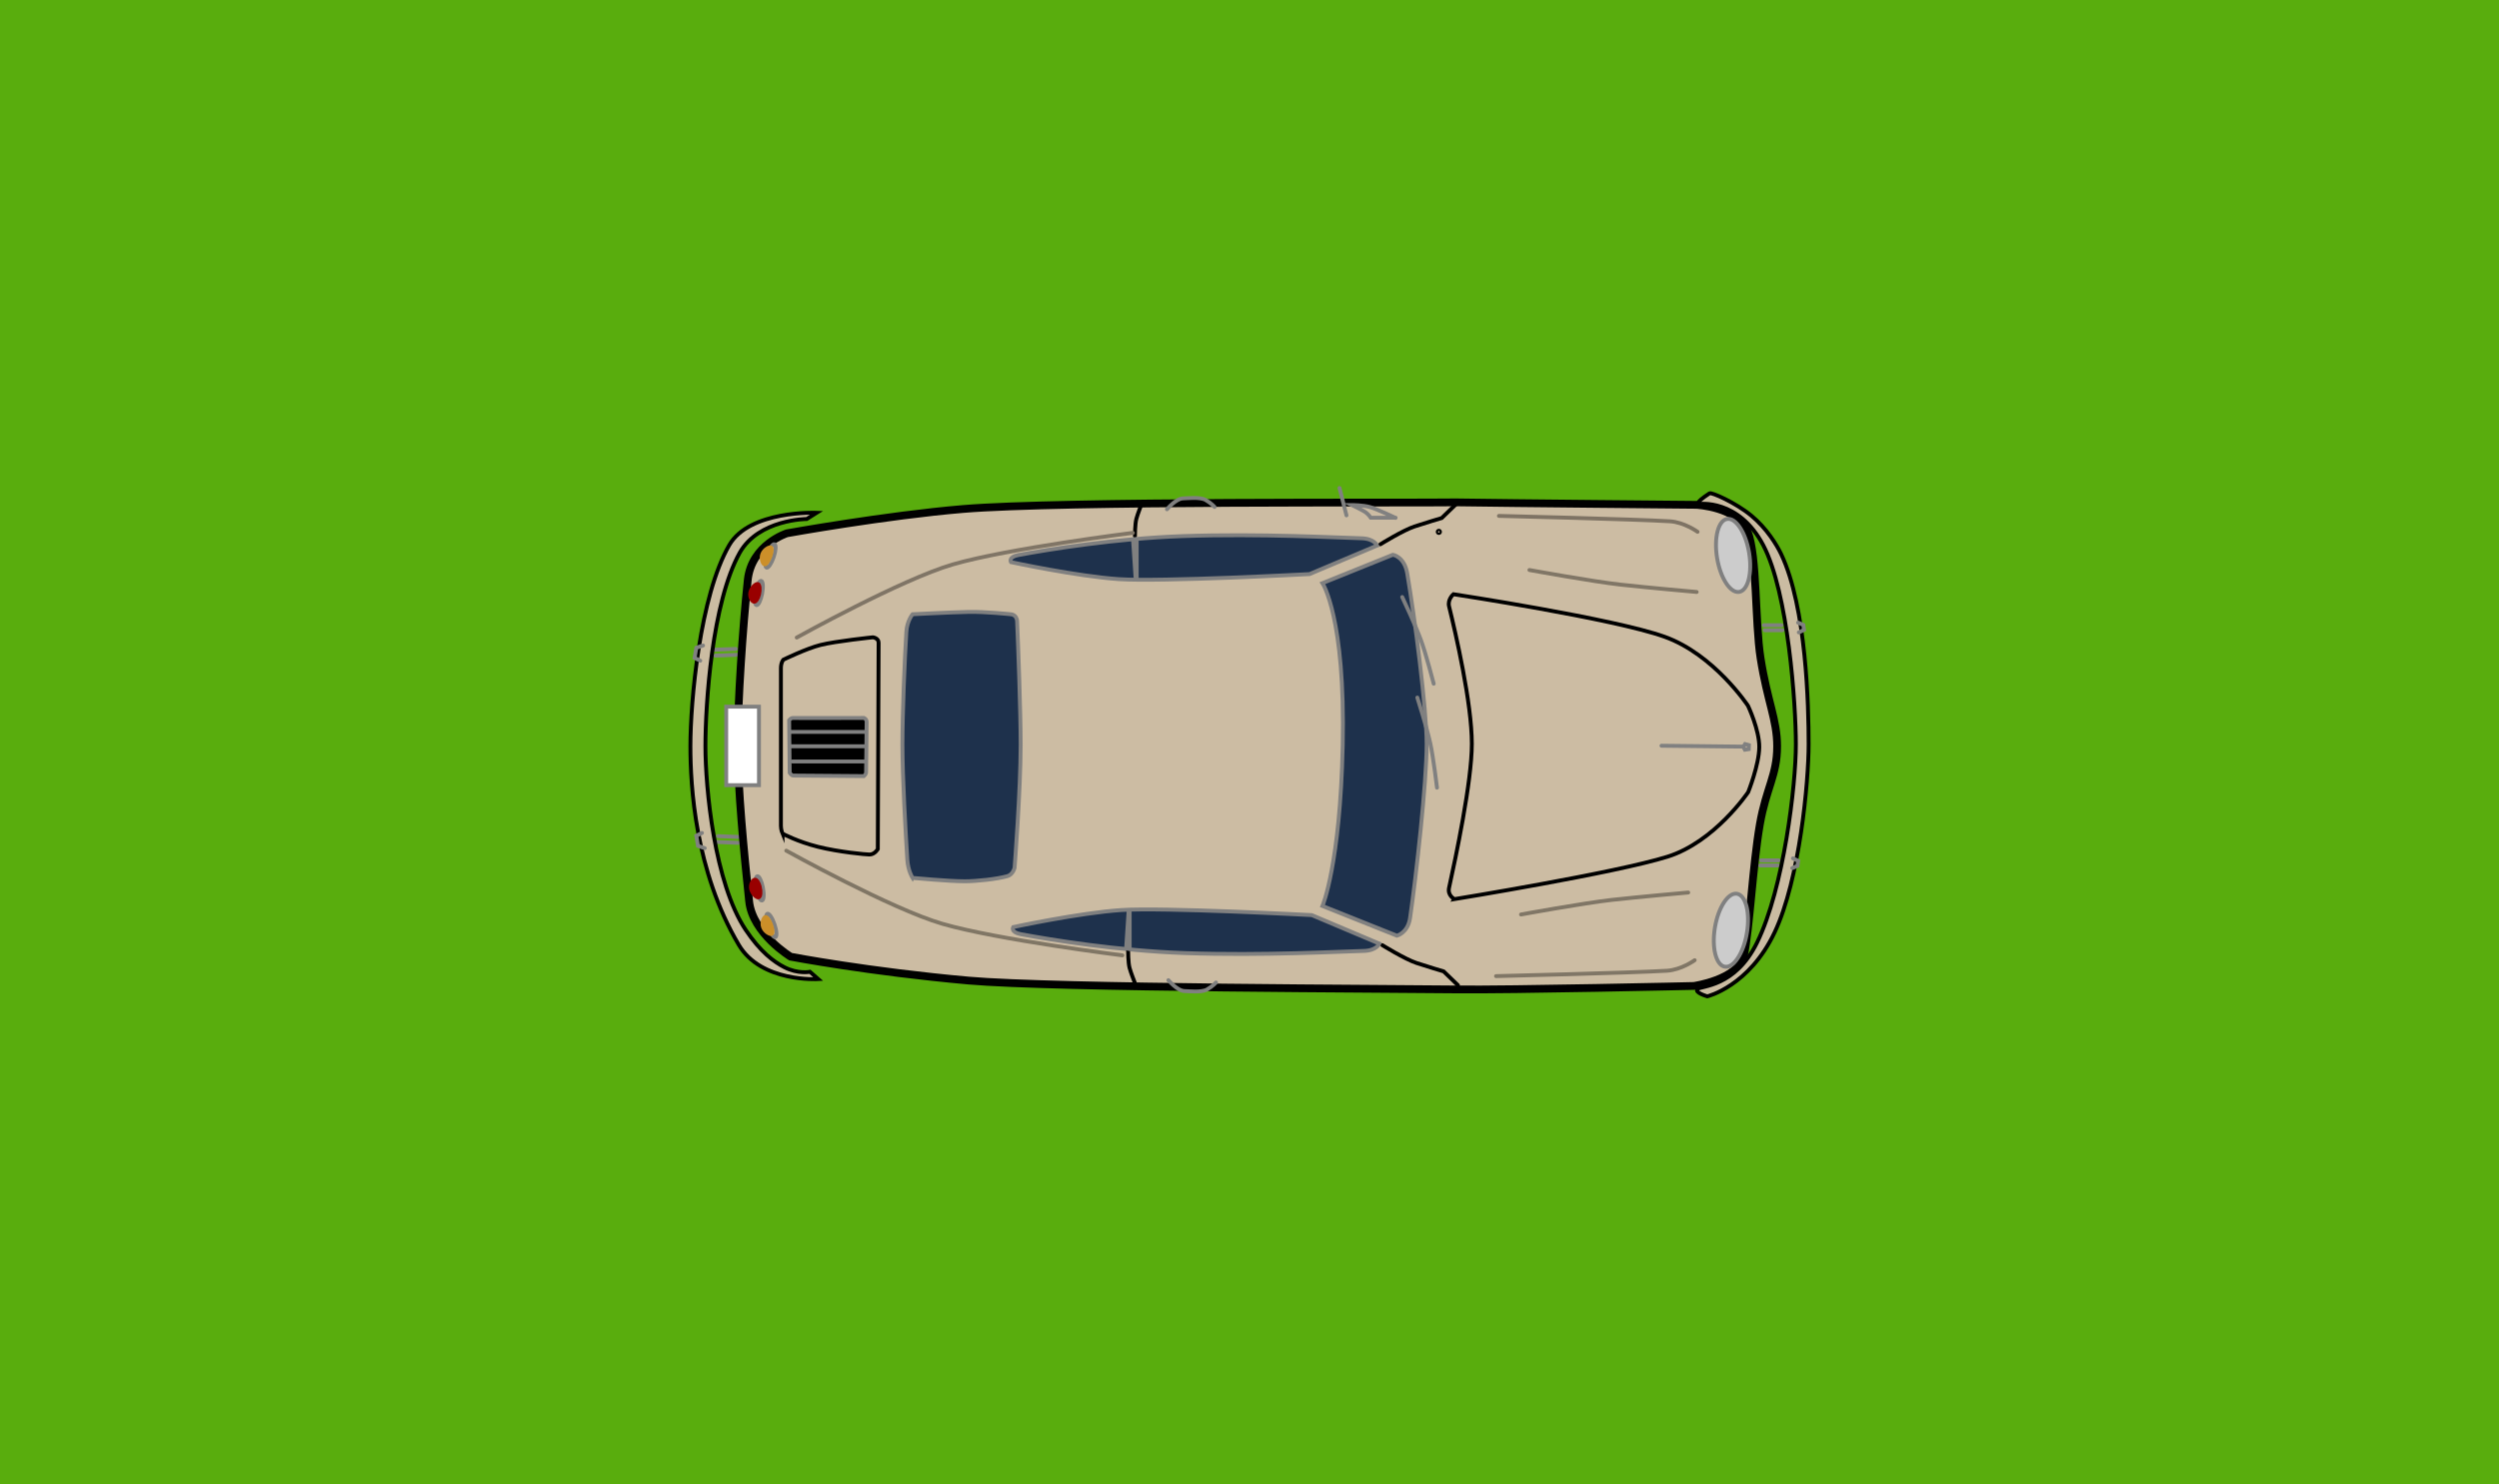 <svg version="1.1" xmlns="http://www.w3.org/2000/svg" xmlns:xlink="http://www.w3.org/1999/xlink" width="160.699" height="95.481" viewBox="0,0,160.699,95.481"><rect x="0" y="0" width="160.699" height="95.481" fill="#333333" stroke="none"/><g transform="translate(-159.65,-132.26)"><g data-paper-data="{&quot;isPaintingLayer&quot;:true}" fill-rule="nonzero" stroke-linejoin="miter" stroke-miterlimit="10" stroke-dasharray="" stroke-dashoffset="0" style="mix-blend-mode: normal"><path d="M159.65,227.74v-95.481h160.699v95.481z" fill="#59ad0d" stroke="none" stroke-width="0" stroke-linecap="butt"/><path d="M274.213,172.473h-1.14" data-paper-data="{&quot;index&quot;:null}" fill="none" stroke="#808080" stroke-width="0.25" stroke-linecap="round"/><path d="M274.267,172.798h-1.14" data-paper-data="{&quot;index&quot;:null}" fill="none" stroke="#808080" stroke-width="0.25" stroke-linecap="round"/><path d="M272.836,187.928h1.14" fill="none" stroke="#808080" stroke-width="0.25" stroke-linecap="round"/><path d="M205.814,186.042l1.356,0.052" fill="none" stroke="#808080" stroke-width="0.25" stroke-linecap="round"/><path d="M205.709,186.42l1.408,0.054" fill="none" stroke="#808080" stroke-width="0.25" stroke-linecap="round"/><path d="M272.89,187.602h1.14" fill="none" stroke="#808080" stroke-width="0.25" stroke-linecap="round"/><path d="M205.657,174.431l1.356,-0.052" data-paper-data="{&quot;index&quot;:null}" fill="none" stroke="#808080" stroke-width="0.25" stroke-linecap="round"/><path d="M205.553,174.053l1.408,-0.054" data-paper-data="{&quot;index&quot;:null}" fill="none" stroke="#808080" stroke-width="0.25" stroke-linecap="round"/><path d="M207.823,190.23c-0.333,-3.137 -0.736,-7.292 -0.736,-10.092c0,-2.68 0.322,-7.47 0.647,-10.568c0.24,-2.282 2.518,-3.007 2.518,-3.007c0,0 6.41,-1.153 11.331,-1.563c6.33,-0.528 28.745,-0.379 31.707,-0.427c3.592,0.056 15.436,0.159 15.436,0.159c0,0 2.681,0.124 3.316,1.744c0.61,1.555 0.458,5.786 0.82,8.103c0.438,2.801 1.068,3.968 1.068,5.69c0,1.86 -0.704,2.675 -1.112,5.023c-0.461,2.656 -0.653,6.725 -1.035,8.486c-0.4,1.504 -3.21,1.902 -3.21,1.902c0,0 -11.677,0.266 -15.4,0.223c-3.358,-0.049 -25.737,-0.08 -31.25,-0.571c-6.346,-0.565 -11.431,-1.534 -11.431,-1.534c0,0 -2.448,-1.482 -2.67,-3.567z" fill="#ccbca3" stroke="#000000" stroke-width="0.5" stroke-linecap="butt"/><path d="M248.542,193.056c0,0 1.444,0.895 2.186,1.143c0.692,0.231 1.755,0.544 1.755,0.544l0.921,0.89" data-paper-data="{&quot;index&quot;:null}" fill="none" stroke="#000000" stroke-width="0.25" stroke-linecap="round"/><path d="M253.28,164.692l-0.921,0.89c0,0 -1.063,0.313 -1.755,0.544c-0.743,0.248 -2.186,1.143 -2.186,1.143" fill="none" stroke="#000000" stroke-width="0.25" stroke-linecap="round"/><path d="M268.804,195.885c0.208,-0.225 2.415,-0.098 3.836,-2.998c1.717,-3.504 2.495,-10.112 2.495,-12.755c0,-2.556 -0.491,-9.758 -2.103,-12.813c-1.592,-3.016 -4.134,-2.641 -4.134,-2.641c0,0 -0.352,-0.006 0.687,-0.688c0.119,-0.078 1.664,0.595 2.682,1.434c0.99,0.817 1.639,1.884 1.92,2.476c1.629,3.426 1.768,9.779 1.768,12.232c0,2.393 -0.575,8.7 -2.189,12.106c-1.644,3.47 -4.327,4.111 -4.327,4.111c0,0 -0.841,-0.24 -0.633,-0.466z" fill="#cbbca2" stroke="#000000" stroke-width="0.25" stroke-linecap="butt"/><path d="M253.179,190.092c0,0 -0.457,-0.226 -0.348,-0.721c0.425,-1.929 1.466,-6.829 1.466,-9.267c0,-2.614 -1.038,-7.105 -1.464,-8.841c-0.11,-0.449 0.28,-0.782 0.28,-0.782c0,0 10.329,1.572 13.58,2.737c3.187,1.142 5.365,4.442 5.365,4.442c0,0 0.736,1.558 0.723,2.665c-0.013,1.135 -0.712,2.885 -0.712,2.885c0,0 -2.147,3.201 -5.186,4.153c-3.345,1.048 -13.705,2.731 -13.705,2.731z" fill="none" stroke="#000000" stroke-width="0.25" stroke-linecap="butt"/><path d="M244.691,190.536c0,0 1.141,-2.663 1.303,-10.345c0.174,-8.218 -1.303,-10.422 -1.303,-10.422l4.529,-1.825c0,0 0.738,0.105 0.924,1.202c0.479,2.818 1.248,8.69 1.248,10.978c0,2.459 -0.671,8.476 -1.067,11.186c-0.141,0.961 -0.844,1.138 -0.844,1.138z" fill="#1e314c" stroke="#808080" stroke-width="0.25" stroke-linecap="butt"/><path d="M232.633,166.741c0,0 0.001,-0.77 0.092,-1.111c0.085,-0.317 0.342,-0.964 0.342,-0.964" data-paper-data="{&quot;index&quot;:null}" fill="none" stroke="#000000" stroke-width="0.25" stroke-linecap="round"/><path d="M224.803,191.893c0,0 4.255,-0.915 6.951,-1.096c2.697,-0.181 12.252,0.326 12.252,0.326l4.345,1.835c0,0 -0.166,0.452 -1.028,0.47c-1.324,0.028 -6.471,0.315 -11.507,0.137c-4.27,-0.151 -8.547,-0.849 -10.514,-1.214c-0.695,-0.129 -0.499,-0.458 -0.499,-0.458z" fill="#1e314c" stroke="#808080" stroke-width="0.25" stroke-linecap="butt"/><path d="M225.156,167.959c1.967,-0.365 6.244,-1.063 10.514,-1.214c5.035,-0.178 10.182,0.109 11.507,0.137c0.862,0.018 1.028,0.47 1.028,0.47l-4.345,1.835c0,0 -9.555,0.507 -12.252,0.326c-2.697,-0.181 -6.951,-1.096 -6.951,-1.096c0,0 -0.197,-0.329 0.499,-0.458z" data-paper-data="{&quot;index&quot;:null}" fill="#1e314c" stroke="#808080" stroke-width="0.25" stroke-linecap="butt"/><path d="M218.332,188.732c0,0 -0.292,-0.457 -0.337,-1.177c-0.114,-1.822 -0.315,-5.327 -0.315,-7.369c0,-2.069 0.141,-5.496 0.254,-7.302c0.043,-0.683 0.398,-1.114 0.398,-1.114c0,0 2.441,-0.125 3.595,-0.15c1.071,-0.023 2.705,0.15 2.705,0.15c0,0 0.404,-0.006 0.424,0.465c0.07,1.645 0.228,5.733 0.228,7.95c0,2.85 -0.391,7.895 -0.391,7.895c0,0 -0.103,0.437 -0.459,0.536c-0.69,0.193 -1.971,0.331 -2.764,0.331c-0.984,0 -3.337,-0.217 -3.337,-0.217z" fill="#1e314c" stroke="#808080" stroke-width="0.25" stroke-linecap="butt"/><path d="M212.267,195.239c0,0 -3.676,0.23 -5.111,-2.205c-2.813,-4.771 -3.11,-10.229 -3.11,-12.77c0,-2.889 0.608,-9.678 2.499,-12.942c1.308,-2.258 5.622,-2.08 5.622,-2.08l-0.638,0.401c0,0 -3.084,0.01 -4.309,2.166c-1.791,3.213 -2.208,9.744 -2.208,12.456c0,2.647 0.574,8.792 2.589,11.809c0.942,1.411 1.805,2.05 2.481,2.398c0.884,0.456 1.653,0.298 1.653,0.298z" fill="#cbbca2" stroke="#000000" stroke-width="0.25" stroke-linecap="butt"/><path d="M210.431,181.968l-0.035,-3.387c0,0 0.107,-0.139 0.234,-0.137c0.563,0.008 4.573,-0.003 4.573,-0.003c0,0 0.176,0.054 0.176,0.258c0,0.806 -0.035,2.849 -0.035,3.241c0,0.128 -0.141,0.241 -0.141,0.241c0,0 -3.979,-0.035 -4.539,-0.035c-0.127,0 -0.233,-0.176 -0.233,-0.176z" fill="#000000" stroke="#808080" stroke-width="0.25" stroke-linecap="butt"/><path d="M209.971,185.883c0,0 -0.104,-0.247 -0.104,-0.497c0,-1.104 0,-8.057 0,-10.144c0,-0.377 0.156,-0.547 0.156,-0.547c0,0 1.476,-0.72 2.383,-0.947c1.003,-0.251 3.378,-0.495 3.378,-0.495c0,0 0.365,0.045 0.365,0.348c0,1.477 -0.052,13.276 -0.052,13.276c0,0 -0.195,0.348 -0.534,0.348c-0.217,0 -1.947,-0.155 -3.325,-0.5c-1.305,-0.326 -2.267,-0.843 -2.267,-0.843z" fill="none" stroke="#000000" stroke-width="0.25" stroke-linecap="butt"/><path d="M271.347,189.749c0.568,0.094 0.854,1.222 0.639,2.517c-0.215,1.296 -0.851,2.27 -1.419,2.175c-0.568,-0.094 -0.854,-1.222 -0.639,-2.517c0.215,-1.296 0.851,-2.27 1.419,-2.175z" fill="#cccccc" stroke="#808080" stroke-width="0.25" stroke-linecap="butt"/><path d="M270.069,168.158c-0.215,-1.296 0.07,-2.423 0.639,-2.517c0.568,-0.094 1.203,0.88 1.419,2.175c0.215,1.296 -0.07,2.423 -0.639,2.517c-0.568,0.094 -1.203,-0.88 -1.419,-2.175z" data-paper-data="{&quot;index&quot;:null}" fill="#cccccc" stroke="#808080" stroke-width="0.25" stroke-linecap="butt"/><path d="M266.493,180.228l5.27,0.057l0.105,-0.164l0.247,0.07l-0.01,0.254l-0.25,0.039l-0.108,-0.203" fill="none" stroke="#808080" stroke-width="0.25" stroke-linecap="round"/><path d="M275.276,172.309l0.338,0.145l0.048,0.321l-0.338,0.162" fill="none" stroke="#808080" stroke-width="0.25" stroke-linecap="round"/><path d="M274.948,187.473l0.338,0.162l-0.048,0.321l-0.338,0.145" data-paper-data="{&quot;index&quot;:null}" fill="none" stroke="#808080" stroke-width="0.25" stroke-linecap="round"/><path d="M249.82,170.663c0,0 0.865,1.834 1.205,2.77c0.335,0.922 0.82,2.806 0.82,2.806" fill="none" stroke="#808080" stroke-width="0.25" stroke-linecap="round"/><path d="M250.792,177.13c0,0 0.614,1.933 0.826,2.906c0.209,0.959 0.439,2.89 0.439,2.89" fill="none" stroke="#808080" stroke-width="0.25" stroke-linecap="round"/><path d="M232.628,195.481c0,0 -0.257,-0.648 -0.342,-0.964c-0.092,-0.341 -0.092,-1.111 -0.092,-1.111" fill="none" stroke="#000000" stroke-width="0.25" stroke-linecap="round"/><path d="M252.176,166.398c0.04,0 0.072,0.032 0.072,0.072c0,0.04 -0.032,0.072 -0.072,0.072c-0.04,0 -0.072,-0.032 -0.072,-0.072c0,-0.04 0.032,-0.072 0.072,-0.072z" fill="none" stroke="#000000" stroke-width="0.25" stroke-linecap="butt"/><path d="M249.397,165.56h-1.599c0,0 -0.158,-0.232 -0.345,-0.358c-0.211,-0.142 -0.86,-0.454 -0.86,-0.454c0,0 0.715,-0.001 1.161,0.13c0.484,0.143 1.64,0.694 1.64,0.694" fill="none" stroke="#808080" stroke-width="0.25" stroke-linecap="round"/><path d="M245.787,163.649l0.448,1.76" fill="none" stroke="#808080" stroke-width="0.25" stroke-linecap="round"/><path d="M232.675,169.446l-0.158,-2.385l0.229,-0.039v2.385z" fill="none" stroke="#808080" stroke-width="0.25" stroke-linecap="butt"/><path d="M232.295,190.923v2.385l-0.229,-0.039l0.158,-2.385z" data-paper-data="{&quot;index&quot;:null}" fill="none" stroke="#808080" stroke-width="0.25" stroke-linecap="butt"/><path d="M234.693,165.019c0,0 0.581,-0.702 1.053,-0.702c0.214,0 1.066,-0.105 1.426,0.1c0.389,0.221 0.58,0.452 0.58,0.452" fill="none" stroke="#808080" stroke-width="0.25" stroke-linecap="round"/><path d="M237.844,195.458c0,0 -0.19,0.231 -0.58,0.452c-0.359,0.204 -1.212,0.1 -1.426,0.1c-0.471,0 -1.053,-0.702 -1.053,-0.702" data-paper-data="{&quot;index&quot;:null}" fill="none" stroke="#808080" stroke-width="0.25" stroke-linecap="round"/><path d="M210.497,179.339h4.779" fill="none" stroke="#808080" stroke-width="0.25" stroke-linecap="round"/><path d="M215.276,181.24h-4.67" fill="none" stroke="#808080" stroke-width="0.25" stroke-linecap="round"/><path d="M210.497,180.262h4.833" fill="none" stroke="#808080" stroke-width="0.25" stroke-linecap="round"/><path d="M206.349,182.765v-5.051h2.107v5.051z" fill="#ffffff" stroke="#808080" stroke-width="0.25" stroke-linecap="butt"/><path d="M204.969,186.816l-0.434,-0.145l-0.109,-0.652l0.362,-0.181" fill="none" stroke="#808080" stroke-width="0.25" stroke-linecap="round"/><path d="M204.679,174.759l-0.362,-0.181l0.109,-0.652l0.434,-0.145" data-paper-data="{&quot;index&quot;:null}" fill="none" stroke="#808080" stroke-width="0.25" stroke-linecap="round"/><path d="M209.456,191.718c0.142,0.416 0.165,0.785 0.051,0.824c-0.114,0.039 -0.321,-0.268 -0.462,-0.684c-0.142,-0.416 -0.165,-0.785 -0.051,-0.824c0.114,-0.039 0.321,0.268 0.462,0.684z" fill="none" stroke="#808080" stroke-width="0.25" stroke-linecap="butt"/><path d="M208.711,189.363c0.083,0.432 0.055,0.801 -0.063,0.823c-0.118,0.023 -0.281,-0.309 -0.364,-0.741c-0.083,-0.432 -0.055,-0.801 0.063,-0.823c0.118,-0.023 0.281,0.309 0.364,0.741z" fill="none" stroke="#808080" stroke-width="0.25" stroke-linecap="butt"/><path d="M209.231,191.739c0.112,0.302 0.128,0.571 0.035,0.601c-0.093,0.029 -0.431,-0.137 -0.543,-0.44c-0.112,-0.302 0.044,-0.626 0.137,-0.655c0.093,-0.029 0.259,0.192 0.371,0.494z" fill="#cc8f29" stroke="#cc8f29" stroke-width="0.25" stroke-linecap="butt"/><path d="M208.511,189.319c0.071,0.293 0.051,0.633 -0.077,0.664c-0.128,0.031 -0.404,-0.227 -0.476,-0.52c-0.071,-0.293 0.089,-0.587 0.217,-0.618c0.128,-0.031 0.265,0.181 0.336,0.474z" fill="#990000" stroke="#990000" stroke-width="0.25" stroke-linecap="butt"/><path d="M208.941,168.773c-0.114,-0.039 -0.091,-0.408 0.051,-0.824c0.142,-0.416 0.349,-0.723 0.462,-0.684c0.114,0.039 0.091,0.408 -0.051,0.824c-0.142,0.416 -0.349,0.723 -0.462,0.684z" data-paper-data="{&quot;index&quot;:null}" fill="none" stroke="#808080" stroke-width="0.25" stroke-linecap="butt"/><path d="M208.295,171.185c-0.118,-0.023 -0.146,-0.391 -0.063,-0.823c0.083,-0.432 0.246,-0.764 0.364,-0.741c0.118,0.023 0.146,0.391 0.063,0.823c-0.083,0.432 -0.246,0.764 -0.364,0.741z" data-paper-data="{&quot;index&quot;:null}" fill="none" stroke="#808080" stroke-width="0.25" stroke-linecap="butt"/><path d="M208.808,168.562c-0.093,-0.029 -0.249,-0.353 -0.137,-0.655c0.112,-0.302 0.45,-0.469 0.543,-0.44c0.093,0.029 0.077,0.298 -0.035,0.601c-0.112,0.302 -0.278,0.524 -0.371,0.494z" data-paper-data="{&quot;index&quot;:null}" fill="#cc8f29" stroke="#cc8f29" stroke-width="0.25" stroke-linecap="butt"/><path d="M208.123,170.962c-0.128,-0.031 -0.288,-0.325 -0.217,-0.618c0.071,-0.293 0.348,-0.551 0.476,-0.52c0.128,0.031 0.149,0.371 0.077,0.664c-0.071,0.293 -0.208,0.505 -0.336,0.474z" data-paper-data="{&quot;index&quot;:null}" fill="#990000" stroke="#990000" stroke-width="0.25" stroke-linecap="butt"/><path d="M231.825,193.711c0,0 -8.005,-0.997 -11.569,-2.028c-3.293,-0.953 -10.045,-4.706 -10.045,-4.706" fill="none" stroke="#807665" stroke-width="0.25" stroke-linecap="round"/><path d="M210.884,173.269c0,0 6.752,-3.752 10.045,-4.706c3.565,-1.032 11.569,-2.028 11.569,-2.028" data-paper-data="{&quot;index&quot;:null}" fill="none" stroke="#807566" stroke-width="0.25" stroke-linecap="round"/><path d="M268.754,170.337c0,0 -3.13,-0.275 -4.896,-0.472c-1.817,-0.202 -5.857,-0.94 -5.857,-0.94" fill="none" stroke="#807666" stroke-width="0.25" stroke-linecap="round"/><path d="M257.459,191.082c0,0 4.04,-0.739 5.857,-0.94c1.766,-0.196 4.896,-0.472 4.896,-0.472" data-paper-data="{&quot;index&quot;:null}" fill="none" stroke="#807666" stroke-width="0.25" stroke-linecap="round"/><path d="M256.039,165.443c0,0 8.674,0.209 10.984,0.347c0.937,0.056 1.789,0.677 1.789,0.677" fill="none" stroke="#7e7364" stroke-width="0.25" stroke-linecap="round"/><path d="M268.626,194.024c0,0 -0.852,0.621 -1.789,0.677c-2.31,0.138 -10.984,0.347 -10.984,0.347" data-paper-data="{&quot;index&quot;:null}" fill="none" stroke="#807666" stroke-width="0.25" stroke-linecap="round"/></g></g></svg><!--rotationCenter:80.349715:47.74025999999998-->